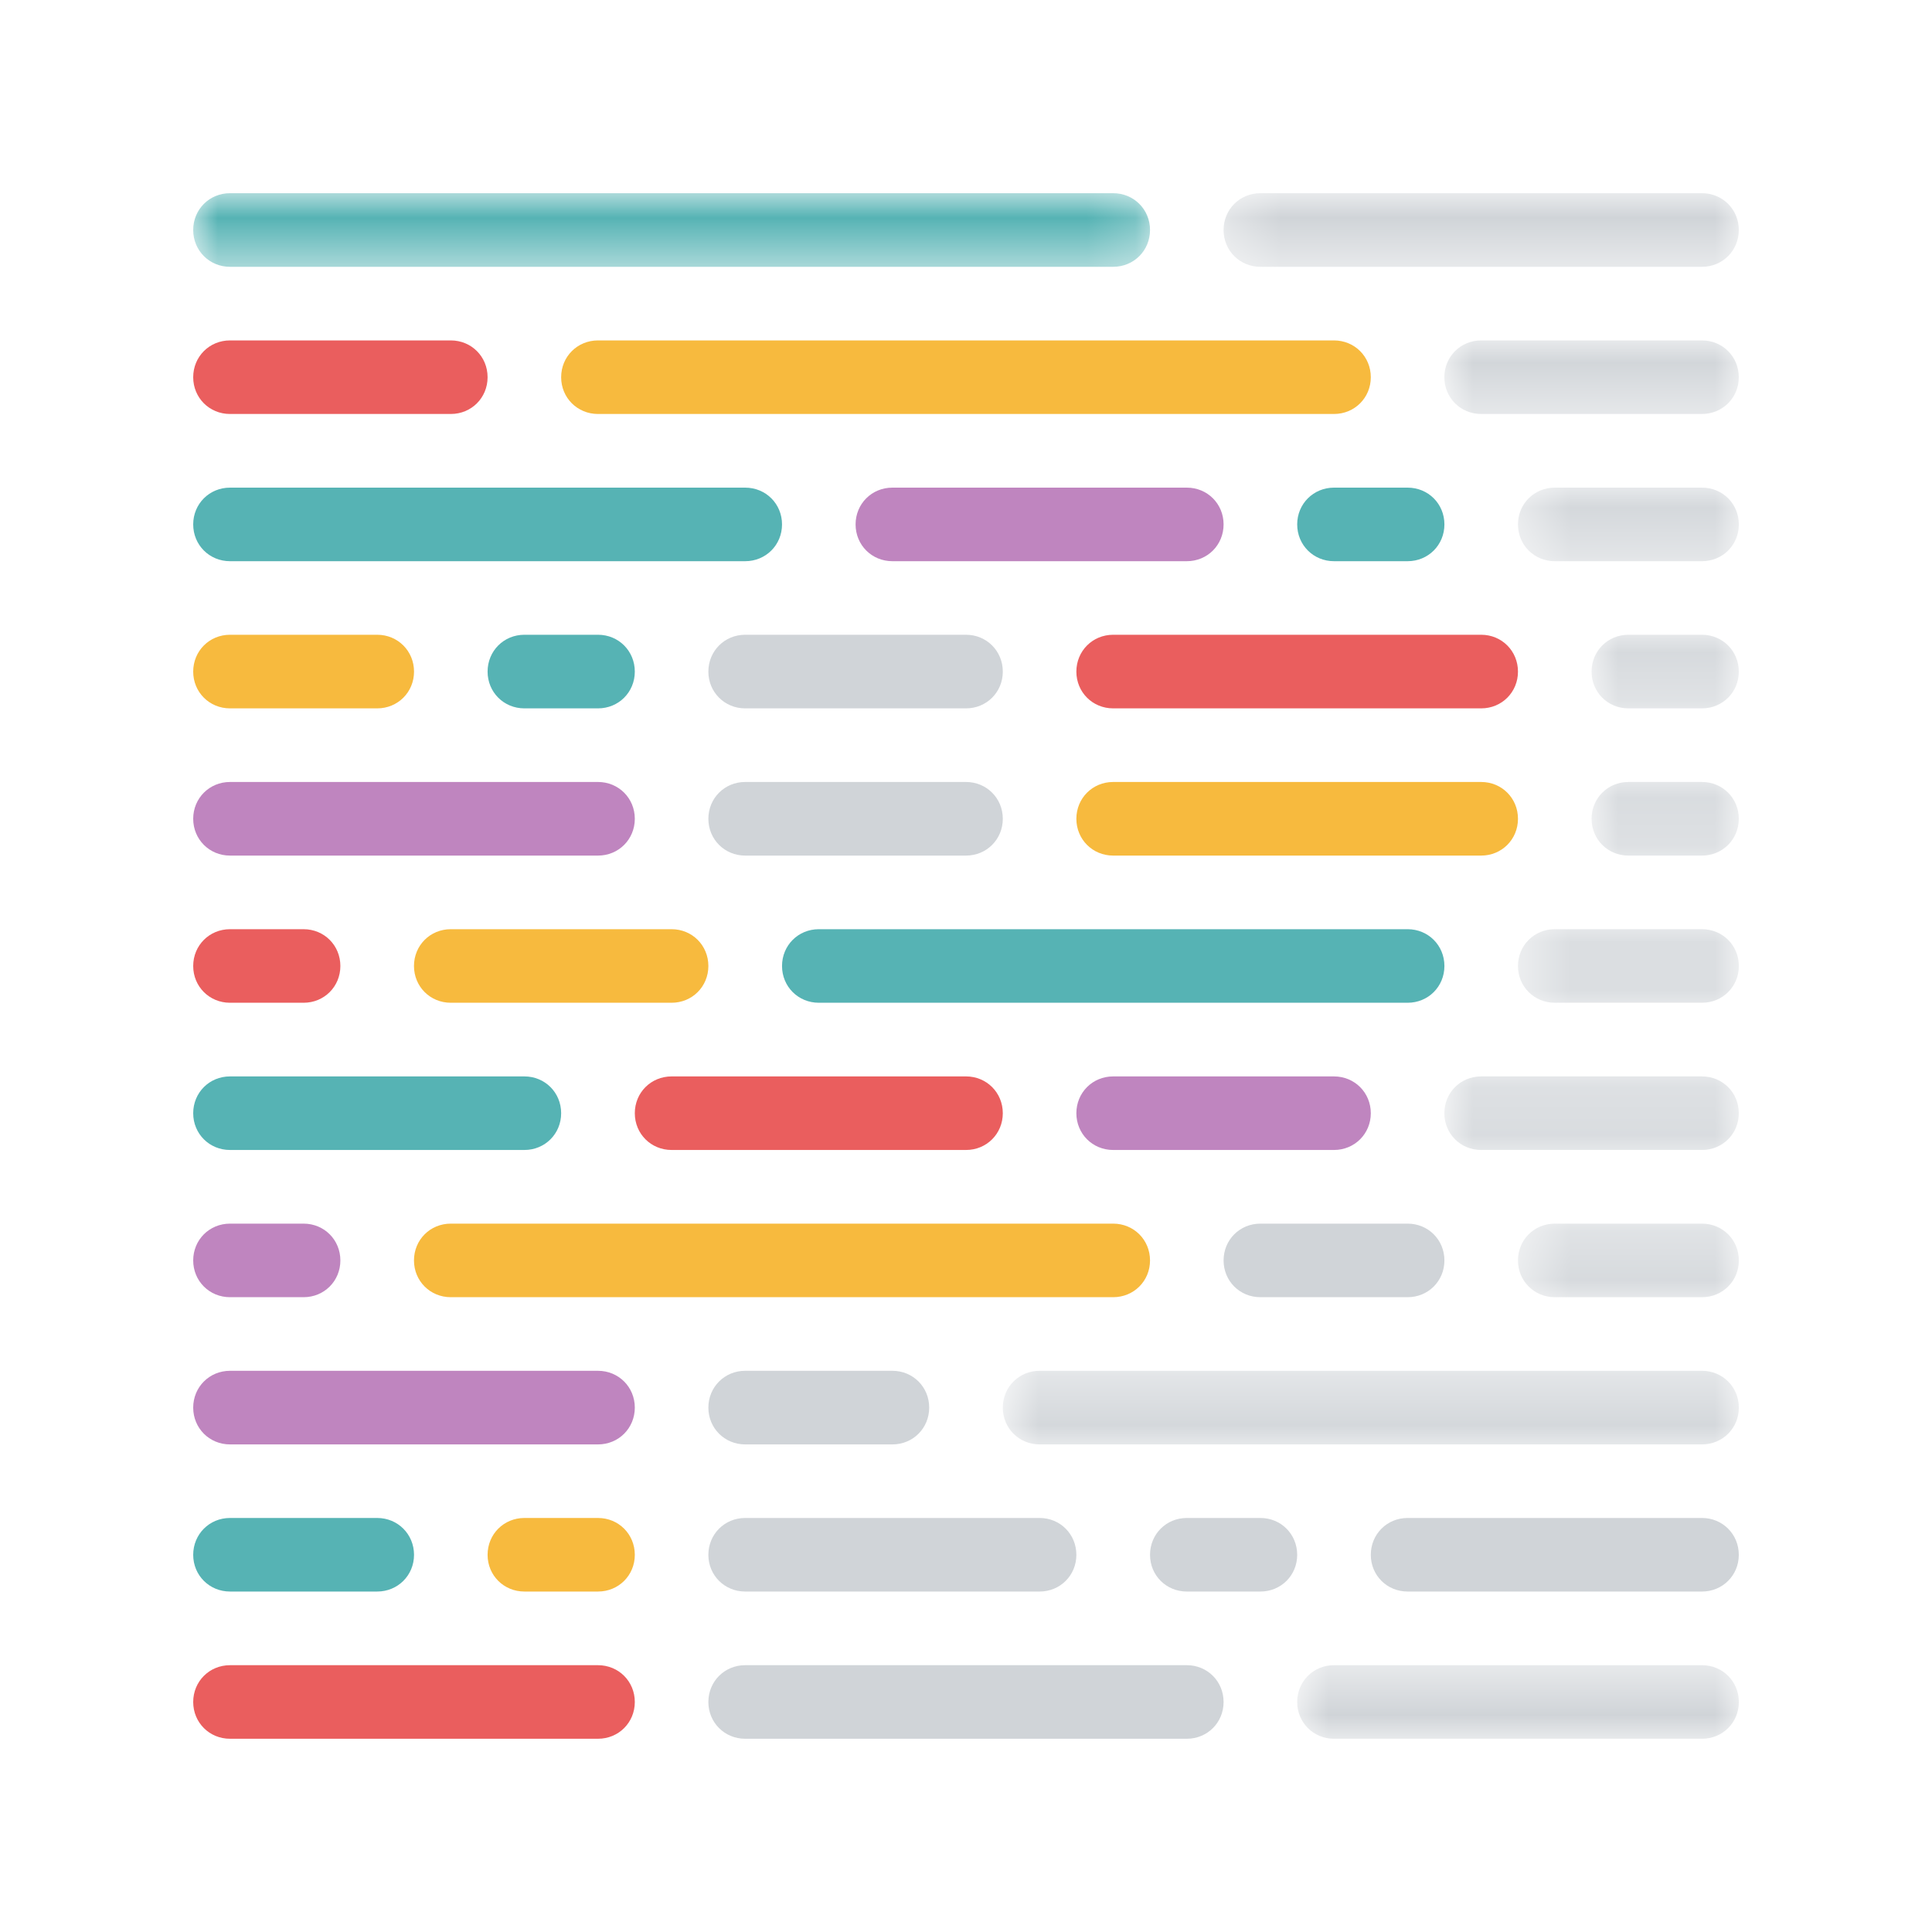 <svg xmlns="http://www.w3.org/2000/svg" xmlns:xlink="http://www.w3.org/1999/xlink" width="40" height="40" viewBox="0 0 40 40"><defs><polygon id="prettier-a" points="0 0 19.81 0 19.81 1.524 0 1.524"/><polygon id="prettier-c" points=".333 0 11 0 11 1.524 .333 1.524"/><polygon id="prettier-e" points=".428 .334 5 .334 5 1.857 .428 1.857"/><polygon id="prettier-g" points=".904 .286 7 .286 7 1.809 .904 1.809"/><polygon id="prettier-i" points=".904 .048 7 .048 7 1.571 .904 1.571"/><polygon id="prettier-k" points=".428 .238 5 .238 5 1.761 .428 1.761"/><polygon id="prettier-m" points=".428 .096 5 .096 5 1.619 .428 1.619"/><polygon id="prettier-o" points=".952 .142 4 .142 4 1.666 .952 1.666"/><polygon id="prettier-q" points=".952 .19 4 .19 4 1.714 .952 1.714"/><polygon id="prettier-s" points=".762 .381 16 .381 16 1.905 .762 1.905"/><polygon id="prettier-u" points=".857 .476 10 .476 10 1.999 .857 1.999"/></defs><g fill="none" fill-rule="evenodd" transform="translate(4 4)"><path fill="#56B3B4" d="M23.619,6.096 L25.143,6.096 C25.57,6.096 25.905,6.431 25.905,6.857 C25.905,7.284 25.57,7.619 25.143,7.619 L23.619,7.619 C23.193,7.619 22.857,7.284 22.857,6.857 C22.857,6.431 23.193,6.096 23.619,6.096"/><path fill="#EA5E5E" d="M0.762,30.476 L8.381,30.476 C8.808,30.476 9.143,30.811 9.143,31.238 C9.143,31.664 8.808,31.999 8.381,31.999 L0.762,31.999 C0.335,31.999 0,31.664 0,31.238 C0,30.811 0.335,30.476 0.762,30.476"/><path fill="#BF85BF" d="M19.047,18.286 L23.618,18.286 C24.045,18.286 24.381,18.621 24.381,19.048 C24.381,19.474 24.045,19.809 23.618,19.809 L19.047,19.809 C18.62,19.809 18.285,19.474 18.285,19.048 C18.285,18.621 18.62,18.286 19.047,18.286"/><path fill="#EA5E5E" d="M9.905,18.286 L16.001,18.286 C16.426,18.286 16.762,18.621 16.762,19.048 C16.762,19.474 16.426,19.809 16.001,19.809 L9.905,19.809 C9.478,19.809 9.143,19.474 9.143,19.048 C9.143,18.621 9.478,18.286 9.905,18.286"/><path fill="#56B3B4" d="M0.762,18.286 L6.857,18.286 C7.283,18.286 7.618,18.621 7.618,19.048 C7.618,19.474 7.283,19.809 6.857,19.809 L0.762,19.809 C0.335,19.809 0,19.474 0,19.048 C0,18.621 0.335,18.286 0.762,18.286"/><path fill="#BF85BF" d="M.762 24.381L8.381 24.381C8.808 24.381 9.143 24.717 9.143 25.143 9.143 25.569 8.808 25.905 8.381 25.905L.762 25.905C.335 25.905 0 25.569 0 25.143 0 24.717.335 24.381.762 24.381M.762 12.19L8.381 12.19C8.808 12.19 9.143 12.526 9.143 12.952 9.143 13.378 8.808 13.714 8.381 13.714L.762 13.714C.335 13.714 0 13.378 0 12.952 0 12.526.335 12.19.762 12.19"/><path fill="#F7BA3E" d="M8.381,3.048 L23.618,3.048 C24.045,3.048 24.381,3.383 24.381,3.81 C24.381,4.236 24.045,4.571 23.618,4.571 L8.381,4.571 C7.954,4.571 7.618,4.236 7.618,3.81 C7.618,3.383 7.954,3.048 8.381,3.048"/><path fill="#EA5E5E" d="M0.762,3.048 L5.333,3.048 C5.76,3.048 6.095,3.383 6.095,3.81 C6.095,4.236 5.76,4.571 5.333,4.571 L0.762,4.571 C0.335,4.571 0,4.236 0,3.81 C0,3.383 0.335,3.048 0.762,3.048"/><path fill="#F7BA3E" d="M6.857,27.428 L8.381,27.428 C8.808,27.428 9.143,27.764 9.143,28.191 C9.143,28.616 8.808,28.951 8.381,28.951 L6.857,28.951 C6.43,28.951 6.095,28.616 6.095,28.191 C6.095,27.764 6.43,27.428 6.857,27.428"/><path fill="#56B3B4" d="M6.857 9.142L8.381 9.142C8.808 9.142 9.143 9.478 9.143 9.905 9.143 10.331 8.808 10.666 8.381 10.666L6.857 10.666C6.43 10.666 6.095 10.331 6.095 9.905 6.095 9.478 6.43 9.142 6.857 9.142M.762 27.428L3.81 27.428C4.236 27.428 4.572 27.764 4.572 28.191 4.572 28.616 4.236 28.951 3.81 28.951L.762 28.951C.335 28.951 0 28.616 0 28.191 0 27.764.335 27.428.762 27.428"/><path fill="#F7BA3E" d="M0.762,9.142 L3.81,9.142 C4.236,9.142 4.572,9.478 4.572,9.905 C4.572,10.331 4.236,10.666 3.81,10.666 L0.762,10.666 C0.335,10.666 0,10.331 0,9.905 C0,9.478 0.335,9.142 0.762,9.142"/><path fill="#D0D4D8" d="M20.572 27.428L22.095 27.428C22.522 27.428 22.857 27.764 22.857 28.191 22.857 28.616 22.522 28.951 22.095 28.951L20.572 28.951C20.145 28.951 19.81 28.616 19.81 28.191 19.81 27.764 20.145 27.428 20.572 27.428M11.428 27.428L17.524 27.428C17.95 27.428 18.285 27.764 18.285 28.191 18.285 28.616 17.95 28.951 17.524 28.951L11.428 28.951C11.002 28.951 10.666 28.616 10.666 28.191 10.666 27.764 11.002 27.428 11.428 27.428M25.143 27.428L31.238 27.428C31.664 27.428 32 27.764 32 28.191 32 28.616 31.664 28.951 31.238 28.951L25.143 28.951C24.716 28.951 24.381 28.616 24.381 28.191 24.381 27.764 24.716 27.428 25.143 27.428"/><path fill="#56B3B4" d="M12.953,15.238 L25.143,15.238 C25.57,15.238 25.905,15.573 25.905,16 C25.905,16.426 25.57,16.761 25.143,16.761 L12.953,16.761 C12.526,16.761 12.191,16.426 12.191,16 C12.191,15.573 12.526,15.238 12.953,15.238"/><path fill="#F7BA3E" d="M5.333,15.238 L9.904,15.238 C10.331,15.238 10.666,15.573 10.666,16 C10.666,16.426 10.331,16.761 9.904,16.761 L5.333,16.761 C4.906,16.761 4.571,16.426 4.571,16 C4.571,15.573 4.906,15.238 5.333,15.238"/><path fill="#EA5E5E" d="M0.762,15.238 L2.285,15.238 C2.712,15.238 3.047,15.573 3.047,16 C3.047,16.426 2.712,16.761 2.285,16.761 L0.762,16.761 C0.335,16.761 0,16.426 0,16 C0,15.573 0.335,15.238 0.762,15.238"/><path fill="#BF85BF" d="M14.476,6.096 L20.572,6.096 C20.998,6.096 21.333,6.431 21.333,6.857 C21.333,7.284 20.998,7.619 20.572,7.619 L14.476,7.619 C14.049,7.619 13.714,7.284 13.714,6.857 C13.714,6.431 14.049,6.096 14.476,6.096"/><path fill="#56B3B4" d="M0.762,6.096 L11.428,6.096 C11.855,6.096 12.191,6.431 12.191,6.857 C12.191,7.284 11.855,7.619 11.428,7.619 L0.762,7.619 C0.335,7.619 0,7.284 0,6.857 C0,6.431 0.335,6.096 0.762,6.096"/><path fill="#F7BA3E" d="M5.333,21.334 L19.047,21.334 C19.474,21.334 19.81,21.669 19.81,22.096 C19.81,22.522 19.474,22.857 19.047,22.857 L5.333,22.857 C4.906,22.857 4.571,22.522 4.571,22.096 C4.571,21.669 4.906,21.334 5.333,21.334"/><path fill="#BF85BF" d="M0.762,21.334 L2.285,21.334 C2.712,21.334 3.047,21.669 3.047,22.096 C3.047,22.522 2.712,22.857 2.285,22.857 L0.762,22.857 C0.335,22.857 0,22.522 0,22.096 C0,21.669 0.335,21.334 0.762,21.334"/><path fill="#EA5E5E" d="M19.047,9.142 L26.666,9.142 C27.093,9.142 27.428,9.478 27.428,9.905 C27.428,10.331 27.093,10.666 26.666,10.666 L19.047,10.666 C18.62,10.666 18.285,10.331 18.285,9.905 C18.285,9.478 18.62,9.142 19.047,9.142"/><path fill="#F7BA3E" d="M19.047,12.19 L26.666,12.19 C27.093,12.19 27.428,12.526 27.428,12.952 C27.428,13.378 27.093,13.714 26.666,13.714 L19.047,13.714 C18.62,13.714 18.285,13.378 18.285,12.952 C18.285,12.526 18.62,12.19 19.047,12.19"/><mask id="prettier-b" fill="#fff"><use xlink:href="#prettier-a"/></mask><path fill="#56B3B4" d="M0.762,-0 L19.047,-0 C19.474,-0 19.81,0.335 19.81,0.762 C19.81,1.188 19.474,1.524 19.047,1.524 L0.762,1.524 C0.335,1.524 0,1.188 0,0.762 C0,0.335 0.335,-0 0.762,-0" mask="url(#prettier-b)"/><g transform="translate(21)"><mask id="prettier-d" fill="#fff"><use xlink:href="#prettier-c"/></mask><path fill="#D0D4D8" d="M1.095,-0 L10.238,-0 C10.664,-0 11,0.335 11,0.762 C11,1.188 10.664,1.524 10.238,1.524 L1.095,1.524 C0.668,1.524 0.333,1.188 0.333,0.762 C0.333,0.335 0.668,-0 1.095,-0" mask="url(#prettier-d)"/></g><path fill="#D0D4D8" d="M22.095,21.334 L25.143,21.334 C25.57,21.334 25.905,21.669 25.905,22.096 C25.905,22.522 25.57,22.857 25.143,22.857 L22.095,22.857 C21.668,22.857 21.333,22.522 21.333,22.096 C21.333,21.669 21.668,21.334 22.095,21.334"/><g transform="translate(27 21)"><mask id="prettier-f" fill="#fff"><use xlink:href="#prettier-e"/></mask><path fill="#D0D4D8" d="M1.191,0.334 L4.238,0.334 C4.665,0.334 5.001,0.669 5.001,1.096 C5.001,1.522 4.665,1.857 4.238,1.857 L1.191,1.857 C0.764,1.857 0.428,1.522 0.428,1.096 C0.428,0.669 0.764,0.334 1.191,0.334" mask="url(#prettier-f)"/></g><g transform="translate(25 18)"><mask id="prettier-h" fill="#fff"><use xlink:href="#prettier-g"/></mask><path fill="#D0D4D8" d="M1.666,0.286 L6.237,0.286 C6.664,0.286 7,0.621 7,1.048 C7,1.474 6.664,1.809 6.237,1.809 L1.666,1.809 C1.239,1.809 0.904,1.474 0.904,1.048 C0.904,0.621 1.239,0.286 1.666,0.286" mask="url(#prettier-h)"/></g><g transform="translate(25 3)"><mask id="prettier-j" fill="#fff"><use xlink:href="#prettier-i"/></mask><path fill="#D0D4D8" d="M1.666,0.048 L6.237,0.048 C6.664,0.048 7,0.383 7,0.81 C7,1.236 6.664,1.571 6.237,1.571 L1.666,1.571 C1.239,1.571 0.904,1.236 0.904,0.81 C0.904,0.383 1.239,0.048 1.666,0.048" mask="url(#prettier-j)"/></g><g transform="translate(27 15)"><mask id="prettier-l" fill="#fff"><use xlink:href="#prettier-k"/></mask><path fill="#D0D4D8" d="M1.191,0.238 L4.238,0.238 C4.665,0.238 5.001,0.573 5.001,1 C5.001,1.426 4.665,1.761 4.238,1.761 L1.191,1.761 C0.764,1.761 0.428,1.426 0.428,1 C0.428,0.573 0.764,0.238 1.191,0.238" mask="url(#prettier-l)"/></g><g transform="translate(27 6)"><mask id="prettier-n" fill="#fff"><use xlink:href="#prettier-m"/></mask><path fill="#D0D4D8" d="M1.191,0.096 L4.238,0.096 C4.665,0.096 5.001,0.43 5.001,0.858 C5.001,1.284 4.665,1.619 4.238,1.619 L1.191,1.619 C0.764,1.619 0.428,1.284 0.428,0.858 C0.428,0.43 0.764,0.096 1.191,0.096" mask="url(#prettier-n)"/></g><g transform="translate(28 9)"><mask id="prettier-p" fill="#fff"><use xlink:href="#prettier-o"/></mask><path fill="#D0D4D8" d="M1.714,0.142 L3.237,0.142 C3.664,0.142 4,0.478 4,0.905 C4,1.331 3.664,1.666 3.237,1.666 L1.714,1.666 C1.287,1.666 0.952,1.331 0.952,0.905 C0.952,0.478 1.287,0.142 1.714,0.142" mask="url(#prettier-p)"/></g><g transform="translate(28 12)"><mask id="prettier-r" fill="#fff"><use xlink:href="#prettier-q"/></mask><path fill="#D0D4D8" d="M1.714,0.19 L3.237,0.19 C3.664,0.19 4,0.526 4,0.952 C4,1.378 3.664,1.714 3.237,1.714 L1.714,1.714 C1.287,1.714 0.952,1.378 0.952,0.952 C0.952,0.526 1.287,0.19 1.714,0.19" mask="url(#prettier-r)"/></g><g transform="translate(16 24)"><mask id="prettier-t" fill="#fff"><use xlink:href="#prettier-s"/></mask><path fill="#D0D4D8" d="M1.524,0.381 L15.238,0.381 C15.665,0.381 16.001,0.717 16.001,1.143 C16.001,1.569 15.665,1.905 15.238,1.905 L1.524,1.905 C1.097,1.905 0.762,1.569 0.762,1.143 C0.762,0.717 1.097,0.381 1.524,0.381" mask="url(#prettier-t)"/></g><path fill="#D0D4D8" d="M11.428,24.381 L14.476,24.381 C14.903,24.381 15.238,24.717 15.238,25.143 C15.238,25.569 14.903,25.905 14.476,25.905 L11.428,25.905 C11.002,25.905 10.666,25.569 10.666,25.143 C10.666,24.717 11.002,24.381 11.428,24.381"/><g transform="translate(22 30)"><mask id="prettier-v" fill="#fff"><use xlink:href="#prettier-u"/></mask><path fill="#D0D4D8" d="M1.619,0.476 L9.238,0.476 C9.665,0.476 10.001,0.811 10.001,1.238 C10.001,1.664 9.665,1.999 9.238,1.999 L1.619,1.999 C1.193,1.999 0.857,1.664 0.857,1.238 C0.857,0.811 1.193,0.476 1.619,0.476" mask="url(#prettier-v)"/></g><path fill="#D0D4D8" d="M11.428 30.476L20.572 30.476C20.998 30.476 21.333 30.811 21.333 31.238 21.333 31.664 20.998 31.999 20.572 31.999L11.428 31.999C11.002 31.999 10.666 31.664 10.666 31.238 10.666 30.811 11.002 30.476 11.428 30.476M11.428 9.142L16 9.142C16.426 9.142 16.762 9.478 16.762 9.905 16.762 10.331 16.426 10.666 16 10.666L11.428 10.666C11.002 10.666 10.666 10.331 10.666 9.905 10.666 9.478 11.002 9.142 11.428 9.142M11.428 12.19L16 12.19C16.426 12.19 16.762 12.526 16.762 12.952 16.762 13.378 16.426 13.714 16 13.714L11.428 13.714C11.002 13.714 10.666 13.378 10.666 12.952 10.666 12.526 11.002 12.19 11.428 12.19"/></g></svg>